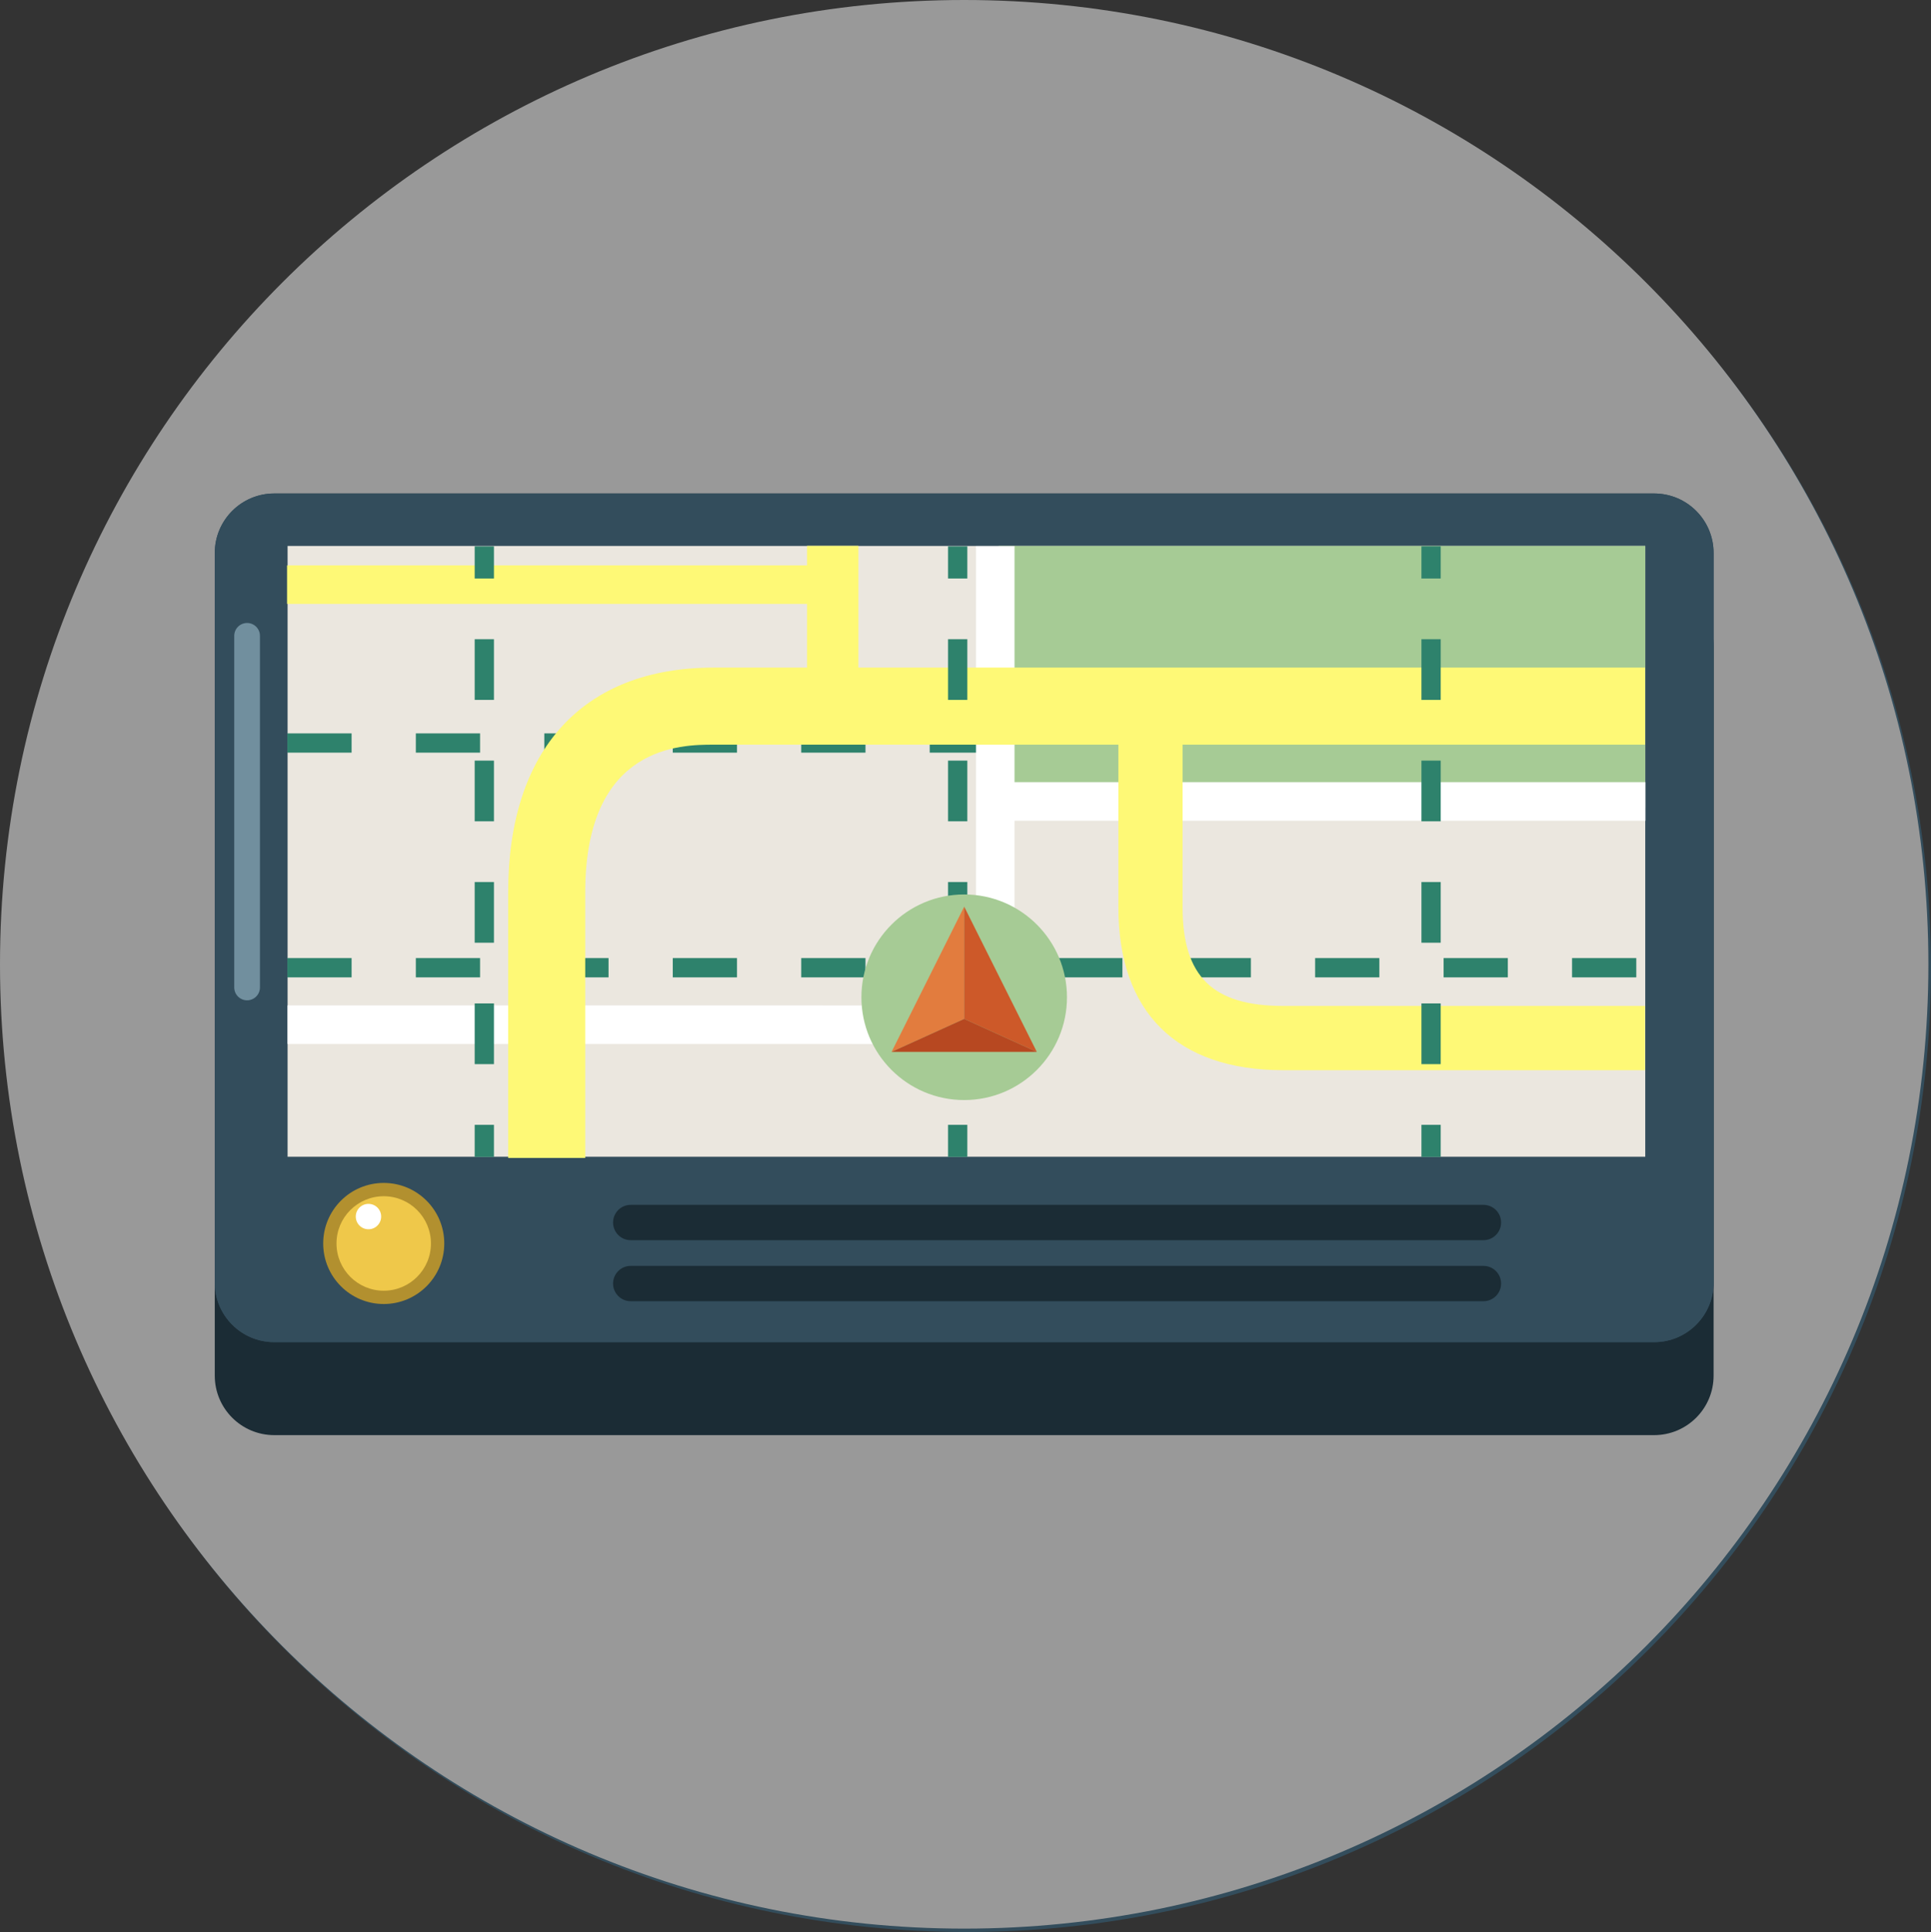 <?xml version="1.0" encoding="iso-8859-1"?>
<!-- Generator: Adobe Illustrator 17.0.0, SVG Export Plug-In . SVG Version: 6.00 Build 0)  -->
<!DOCTYPE svg PUBLIC "-//W3C//DTD SVG 1.1//EN" "http://www.w3.org/Graphics/SVG/1.1/DTD/svg11.dtd">
<svg version="1.1" id="Layer_1" xmlns="http://www.w3.org/2000/svg" xmlns:xlink="http://www.w3.org/1999/xlink" x="0px" y="0px"
	 width="512.693px" height="512.906px" viewBox="0 0 512.693 512.906" style="enable-background:new 0 0 512.693 512.906;"
	 xml:space="preserve">
<rect x="0" y="0" width="512.693" height="512.906" fill="#333333" stroke="none"/>
<path id="bg_43_" style="fill:#334D5C;" d="M512.693,256.906c0,141.379-114.613,256-256,256s-256-114.621-256-256
	c0-141.381,114.613-256,256-256S512.693,115.525,512.693,256.906z"/>
<path style="fill:#EFC84A;" d="M433.477,336.777l-6.074-144.082c-1.964,0.492-4.006,0.781-6.122,0.781
	c-13.892,0-25.153-11.264-25.153-25.154c0-0.021,0.002-0.039,0.002-0.061c-14.291-0.621-25.998-11.125-28.463-24.861
	c-3.36,2.258-7.396,3.58-11.748,3.58c-8.613,0-16.009-5.158-19.309-12.543H179.707l-1.393,10.826l-0.772-10.826h-22.68
	l-3.227,15.973l-0.841-15.973H88.1l-6.096,78.246l12.273,1.754l-12.547,1.75l-5.881,75.486l22.619,4.322l-23.111,1.98l-6.342,81.396
	h107.405l2.084-16.68l2.634,16.68h77.468l3.745-39.166l3.264,39.166h153.079L433.477,336.777z"/>
<path style="fill:#2893C0;" d="M124.586,191.984c0-10.338,8.383-18.719,18.721-18.719s18.721,8.381,18.721,18.719
	c0,10.34-8.383,18.729-18.721,18.729S124.586,202.324,124.586,191.984z"/>
<path style="fill:#E8E8E8;" d="M131.673,191.984c0-6.422,5.208-11.631,11.634-11.631s11.635,5.209,11.635,11.631
	c0,6.422-5.209,11.639-11.635,11.639S131.673,198.406,131.673,191.984z"/>
<path style="fill:#E45136;" d="M218.632,367.861c-4.679,0-9.323-0.166-13.801-0.494c-0.939-0.068-1.646-0.885-1.575-1.822
	c0.068-0.943,0.85-1.674,1.825-1.58c5.453,0.4,11.11,0.539,16.892,0.461c0.986-0.061,1.717,0.734,1.729,1.676
	c0.014,0.943-0.737,1.721-1.679,1.733C220.885,367.853,219.754,367.861,218.632,367.861z M239.019,366.877
	c-0.87,0-1.614-0.664-1.695-1.547c-0.088-0.94,0.6-1.768,1.538-1.858c5.484-0.517,11.135-1.248,16.793-2.174
	c0.926-0.16,1.806,0.477,1.959,1.406c0.15,0.928-0.478,1.81-1.41,1.959c-5.734,0.941-11.461,1.682-17.021,2.205
	C239.126,366.873,239.072,366.877,239.019,366.877z M188.047,365.238c-0.104,0-0.205-0.012-0.312-0.027
	c-5.866-1.078-11.499-2.492-16.747-4.203c-0.895-0.295-1.385-1.258-1.092-2.152c0.293-0.896,1.251-1.379,2.15-1.094
	c5.104,1.67,10.59,3.047,16.305,4.092c0.926,0.17,1.539,1.059,1.369,1.986C189.571,364.66,188.854,365.238,188.047,365.238z
	 M272.666,361.416c-0.779,0-1.482-0.537-1.662-1.328c-0.209-0.92,0.367-1.832,1.285-2.041c5.397-1.223,10.922-2.641,16.43-4.209
	c0.912-0.262,1.849,0.268,2.107,1.172c0.26,0.906-0.267,1.85-1.172,2.105c-5.566,1.59-11.153,3.023-16.608,4.258
	C272.918,361.404,272.791,361.416,272.666,361.416z M155.826,354.463c-0.271,0-0.546-0.066-0.802-0.205
	c-5.395-2.885-10.216-6.215-14.323-9.9c-0.705-0.625-0.763-1.703-0.135-2.406c0.632-0.703,1.711-0.762,2.409-0.131
	c3.907,3.502,8.503,6.676,13.657,9.434c0.832,0.443,1.145,1.477,0.699,2.305C157.023,354.135,156.436,354.463,155.826,354.463z
	 M305.456,352.08c-0.71,0-1.372-0.445-1.614-1.158c-0.305-0.887,0.172-1.858,1.064-2.164c5.247-1.787,10.606-3.76,15.929-5.859
	c0.878-0.352,1.867,0.084,2.213,0.961c0.346,0.877-0.084,1.867-0.959,2.209c-5.373,2.123-10.783,4.113-16.08,5.92
	C305.824,352.051,305.639,352.08,305.456,352.08z M337.184,339.588c-0.654,0-1.276-0.375-1.559-1.01
	c-0.387-0.861,0.001-1.867,0.861-2.254c4.605-2.051,9.258-4.23,13.826-6.477c0.848-0.408,1.865-0.062,2.281,0.781
	c0.415,0.846,0.066,1.869-0.779,2.283c-4.605,2.26-9.294,4.457-13.939,6.529C337.65,339.543,337.414,339.588,337.184,339.588z
	 M131.107,331.656c-0.596,0-1.174-0.31-1.486-0.867c-2.674-4.725-4.476-9.785-5.363-15.039l-0.249-1.611
	c-0.134-0.932,0.513-1.795,1.446-1.932c0.934-0.125,1.797,0.518,1.93,1.447l0.237,1.535c0.82,4.858,2.491,9.543,4.967,13.92
	c0.464,0.818,0.177,1.857-0.645,2.326C131.681,331.584,131.392,331.656,131.107,331.656z M125.808,298.627
	c-0.096,0-0.192-0.008-0.289-0.021c-0.929-0.16-1.553-1.043-1.394-1.971c0.999-5.854,3.02-11.402,6.006-16.49
	c0.475-0.816,1.521-1.078,2.333-0.609c0.812,0.479,1.085,1.522,0.608,2.334c-2.776,4.734-4.655,9.895-5.586,15.34
	C127.346,298.039,126.623,298.627,125.808,298.627z M339.22,275.84c-0.894,0-1.642-0.691-1.7-1.596
	c-0.061-0.939,0.652-1.752,1.592-1.811c5.895-0.379,11.475-1.174,16.591-2.361c0.913-0.215,1.835,0.357,2.047,1.273
	c0.213,0.92-0.357,1.838-1.274,2.049c-5.299,1.23-11.066,2.051-17.143,2.441C339.293,275.84,339.256,275.84,339.22,275.84z
	 M322.175,275.84c-0.034,0-0.067,0-0.101-0.004c-5.554-0.32-11.312-0.955-17.112-1.879c-0.933-0.148-1.564-1.022-1.415-1.953
	c0.146-0.922,1.009-1.561,1.951-1.416c5.689,0.904,11.334,1.529,16.775,1.846c0.939,0.053,1.656,0.863,1.602,1.801
	C323.823,275.139,323.071,275.84,322.175,275.84z M288.532,270.545c-0.139,0-0.278-0.018-0.419-0.051
	c-5.529-1.393-11.074-3.033-16.482-4.891c-0.891-0.301-1.364-1.271-1.061-2.166c0.307-0.891,1.274-1.369,2.168-1.057
	c5.317,1.82,10.77,3.436,16.207,4.803c0.913,0.229,1.469,1.158,1.238,2.07C289.989,270.027,289.295,270.545,288.532,270.545z
	 M142.516,269.717c-0.477,0-0.949-0.199-1.287-0.586c-0.618-0.709-0.544-1.789,0.168-2.406c4.191-3.641,9.078-6.883,14.527-9.629
	c0.842-0.422,1.865-0.086,2.289,0.756c0.425,0.84,0.087,1.867-0.754,2.291c-5.195,2.617-9.848,5.699-13.824,9.154
	C143.312,269.58,142.913,269.717,142.516,269.717z M372.12,267.75c-0.621,0-1.221-0.34-1.521-0.932
	c-0.427-0.84-0.093-1.867,0.747-2.293c5.215-2.654,9.613-5.943,13.076-9.779c0.633-0.695,1.709-0.746,2.408-0.121
	c0.7,0.629,0.756,1.709,0.124,2.408c-3.743,4.148-8.473,7.688-14.063,10.529C372.643,267.689,372.381,267.75,372.12,267.75z
	 M256.271,259.56c-0.207,0-0.417-0.035-0.619-0.115c-5.18-2.022-10.575-3.754-16.032-5.156c-0.912-0.232-1.461-1.162-1.229-2.076
	c0.235-0.91,1.173-1.465,2.076-1.23c5.591,1.435,11.117,3.217,16.423,5.285c0.878,0.344,1.311,1.332,0.97,2.207
	C257.596,259.148,256.951,259.56,256.271,259.56z M172.58,254.199c-0.743,0-1.426-0.492-1.64-1.238
	c-0.257-0.908,0.269-1.85,1.175-2.109c5.385-1.529,11.092-2.674,16.963-3.402c0.934-0.154,1.788,0.551,1.902,1.482
	c0.117,0.938-0.547,1.787-1.482,1.902c-5.699,0.705-11.234,1.82-16.451,3.303C172.891,254.178,172.734,254.199,172.58,254.199z
	 M223.31,251.102c-0.075,0-0.149-0.006-0.227-0.014c-5.597-0.748-11.247-1.146-16.793-1.197c-0.942-0.01-1.698-0.777-1.691-1.721
	c0.008-0.936,0.771-1.69,1.705-1.69c0.004,0,0.01,0,0.016,0c5.687,0.049,11.477,0.463,17.213,1.221
	c0.934,0.129,1.591,0.984,1.466,1.918C224.886,250.477,224.152,251.102,223.31,251.102z M393.979,242.885
	c-0.162,0-0.329-0.023-0.494-0.074c-0.901-0.275-1.41-1.227-1.138-2.127c1.219-4.025,1.838-8.443,1.838-13.131
	c-0.002-1.023-0.03-2.072-0.088-3.137c-0.053-0.939,0.666-1.746,1.607-1.797c0.902-0.102,1.746,0.67,1.795,1.611
	c0.062,1.125,0.094,2.231,0.096,3.32c0,5.025-0.667,9.777-1.982,14.119C395.389,242.41,394.713,242.885,393.979,242.885z
	 M393.116,209.221c-0.765,0-1.459-0.518-1.653-1.289c-1.408-5.615-3.312-10.883-5.654-15.652c-0.414-0.846-0.066-1.869,0.781-2.287
	c0.844-0.408,1.866-0.062,2.28,0.779c2.448,4.988,4.434,10.482,5.901,16.326c0.23,0.918-0.324,1.844-1.238,2.072
	C393.395,209.203,393.254,209.221,393.116,209.221z M167.44,181.301c-0.701,0-1.357-0.438-1.608-1.135
	c-0.314-0.887,0.149-1.859,1.035-2.18c0.648-0.232,1.596-0.58,2.821-1.035c2.948-1.094,7.479-2.775,13.261-4.791
	c0.891-0.303,1.862,0.158,2.172,1.051c0.31,0.891-0.159,1.857-1.049,2.174c-5.754,2-10.264,3.678-13.199,4.764
	c-1.241,0.461-2.204,0.818-2.859,1.051C167.823,181.268,167.63,181.301,167.44,181.301z M378.016,179.029
	c-0.479,0-0.956-0.203-1.293-0.596c-3.564-4.141-7.717-7.854-12.34-11.031c-0.777-0.533-0.974-1.596-0.44-2.371
	c0.532-0.77,1.599-0.971,2.372-0.439c4.866,3.344,9.238,7.25,12.994,11.617c0.614,0.713,0.535,1.793-0.18,2.406
	C378.808,178.893,378.412,179.029,378.016,179.029z M199.721,170.115c-0.726,0-1.398-0.469-1.627-1.197
	c-0.281-0.9,0.218-1.855,1.117-2.139c5.533-1.734,11.059-3.369,16.422-4.859c0.895-0.252,1.85,0.277,2.102,1.185
	c0.251,0.906-0.28,1.85-1.189,2.1c-5.328,1.482-10.815,3.107-16.315,4.832C200.062,170.09,199.89,170.115,199.721,170.115z
	 M232.614,160.992c-0.771,0-1.47-0.527-1.659-1.311c-0.217-0.918,0.348-1.834,1.264-2.055c5.687-1.361,11.321-2.584,16.748-3.645
	c0.92-0.176,1.82,0.426,2.001,1.35c0.181,0.926-0.423,1.822-1.348,2c-5.382,1.049-10.968,2.264-16.608,3.611
	C232.877,160.977,232.745,160.992,232.614,160.992z M350.318,159.732c-0.211,0-0.426-0.041-0.634-0.125
	c-4.916-1.971-10.309-3.598-16.031-4.832c-0.921-0.197-1.505-1.105-1.308-2.025c0.2-0.92,1.119-1.51,2.027-1.307
	c5.911,1.273,11.488,2.959,16.58,5.002c0.875,0.348,1.299,1.342,0.948,2.219C351.635,159.33,350.994,159.732,350.318,159.732z
	 M266.103,154.498c-0.835,0-1.564-0.611-1.685-1.463c-0.135-0.932,0.512-1.795,1.443-1.932c5.84-0.844,11.578-1.504,17.057-1.965
	c0.923-0.037,1.764,0.615,1.843,1.557c0.081,0.938-0.618,1.764-1.556,1.84c-5.412,0.459-11.082,1.111-16.855,1.947
	C266.268,154.492,266.184,154.498,266.103,154.498z M317.152,152.336c-0.051,0-0.099-0.002-0.15-0.006
	c-4.74-0.41-9.775-0.619-14.965-0.619l-1.91,0.006c-0.006,0-0.014,0-0.019,0c-0.935,0-1.695-0.754-1.706-1.688
	c-0.009-0.941,0.746-1.713,1.689-1.723l1.954-0.008c5.279,0,10.413,0.215,15.253,0.635c0.939,0.08,1.634,0.908,1.552,1.846
	C318.771,151.666,318.027,152.336,317.152,152.336z"/>
<polygon style="fill:#E45136;" points="383.322,308.49 368.553,323.258 353.777,308.49 347.9,314.365 362.671,329.143 347.9,343.91 
	353.777,349.795 368.553,335.02 383.322,349.795 389.205,343.91 374.43,329.143 389.205,314.365 "/>
<path style="fill:#E27C3E;" d="M377.832,219.012c2.025-21.26-11.053-42.305-39.637-43.449c-28.584-1.143-52.975,9.529-77.367,5.717
	c-24.393-3.811-84.609-3.049-84.609,21.725c0,24.773,44.591,30.109,61.36,16.008c16.77-14.102,48.784,0,73.176,11.814
	C335.146,242.641,374.783,251.025,377.832,219.012z"/>
<path style="fill:#45B39C;" d="M362.969,214.184c1.074-13.973-12.959-31.508-28.965-30.744c-12.748,0.607-57.93,9.402-76.732,4.066
	c-18.804-5.336-71.651-1.018-69.365,13.465c2.287,14.482,28.713,20.584,44.211,10.164c15.498-10.418,44.21-4.828,63.266,6.605
	C314.439,229.174,360.682,243.912,362.969,214.184z"/>
<path style="fill:#E27C3E;" d="M146.49,288.756c-5.883,16.867,0,42.305,26.68,46.115c26.678,3.811,75.462,36.588,75.843,9.147
	c0.382-27.44-9.528-45.354-8.003-60.598c1.523-15.244-48.021-16.77-59.837-4.574C169.357,291.043,152.207,272.367,146.49,288.756z"
	/>
<path style="fill:#45B39C;" d="M229.957,290.662c-2.682-13.199-24.774-15.246-34.683-4.574
	c-9.909,10.672-36.969,1.523-38.112,15.625c-1.142,14.102,77.368,50.689,84.229,42.305
	C248.25,335.633,234.911,315.053,229.957,290.662z"/>
<path style="fill:#334D5C;" d="M219.285,292.185c-8.004-4.955-16.77,4.955-22.486,7.623c-5.717,2.668-21.343,1.523-20.58,8.766
	c0.762,7.24,39.256,32.395,48.402,24.01c9.146-8.385-2.668-19.818-1.143-25.916C225.002,300.57,224.955,295.695,219.285,292.185z"/>
<path style="fill:#E27C3E;" d="M292.588,279.99c-7.094-5.332-25.662-7.369-27.186,3.301c-1.524,10.672,13.466,16.008,21.088,27.188
	C294.111,321.66,314.604,296.541,292.588,279.99z"/>
<path style="fill:#45B39C;" d="M278.359,282.785c-2.857,3.506,3.557,10.672,8.385,17.531c4.828,6.861,14.99,4.068,10.672-4.572
	C293.097,287.103,283.949,275.926,278.359,282.785z"/>
<path style="fill:#E27C3E;" d="M274.803,312.514c-4.209-4.91-9.146-5.336-13.721,0.762c-4.573,6.098,2.54,10.922,4.319,18.037
	c1.778,7.117,14.228,20.074,20.325,15.754c6.099-4.32,14.992-17.022,7.115-23.119C284.965,317.85,277.852,316.07,274.803,312.514z"
	/>
<path style="fill:#45B39C;" d="M271.754,319.879c-2.414,3.793,0.254,9.656,5.336,15.754c5.08,6.098,7.877,5.846,9.908,1.525
	c2.033-4.32,0.508-9.654-5.59-13.975C275.311,318.863,273.533,317.084,271.754,319.879z"/>
<path style="fill:#334D5C;" d="M341.513,210.9c1.051-14.08-13.774-18.938-40.638-15.84c-26.863,3.096-95.395-10.336-100.561,5.508
	c-5.166,15.844,31.338-5.854,61.645,1.033C292.266,208.488,339.79,233.973,341.513,210.9z"/>
<path style="fill:#2893C0;" d="M176.522,232.072c-2.737-14.596-59.663-5.799-68.779,26.105
	c-9.115,31.902-14.917,77.891,3.314,96.951c18.231,19.062,19.061-2.068,9.945-23.199c-9.116-21.131-14.09-41.85-2.902-60.494
	C129.288,252.791,180.252,251.959,176.522,232.072z"/>
<path style="fill:#2893C0;" d="M336.041,289.666c-0.723-7.525,14.916-5.799,26.518-8.699c11.603-2.9,31.904-31.074,41.021-24.445
	c9.116,6.627,9.529,28.586-4.143,31.486C385.764,290.908,338.112,311.211,336.041,289.666z"/>
<path style="fill:#EFC84A;" d="M439.478,359.221c0,3.949,1.146,20.24-22.104,20.24c1.81-11.719,6.384-38.397,6.384-38.397
	l13.911,9.908L439.478,359.221z"/>
<path style="fill:#B2902F;" d="M427.402,192.695c-0.262-7.127-7.504-7.318-8.789-4.428l-1.27,161.342
	c6.074-6.541,20.276-1.68,22.135,9.611L427.402,192.695z"/>
<!-- BG -->
<path id="bg_41_" style="fill:#999;" d="M512,255.998C512,397.379,397.387,512,255.998,512C114.612,512,0,397.379,0,255.998
	S114.612,0,255.998,0C397.387,0,512,114.617,512,255.998z"/>
<path style="fill:#1B2C35;" d="M454.972,365.203c0,8.719-7.068,15.789-15.79,15.789H72.814c-8.722,0-15.79-7.07-15.79-15.789
	V171.488c0-8.725,7.068-15.793,15.79-15.793h366.367c8.722,0,15.79,7.068,15.79,15.793V365.203z"/>
<path style="fill:#334D5C;" d="M454.972,340.514c0,8.719-7.068,15.791-15.79,15.791H72.814c-8.722,0-15.79-7.072-15.79-15.791
	V146.799c0-8.725,7.068-15.793,15.79-15.793h366.367c8.722,0,15.79,7.068,15.79,15.793V340.514z"/>
<path style="fill:#334D5C;" d="M454.972,340.514c0,8.719-7.068,15.791-15.79,15.791H72.814c-8.722,0-15.79-7.072-15.79-15.791
	V146.799c0-8.725,7.068-15.793,15.79-15.793h366.367c8.722,0,15.79,7.068,15.79,15.793V340.514z"/>
<rect x="76.357" y="144.937" style="fill:#EBE7DF;" width="360.473" height="162.15"/>
<path style="fill:#B2902F;" d="M85.811,330.111c0-8.883,7.197-16.072,16.076-16.072c8.866,0,16.069,7.189,16.069,16.072
	c0,8.879-7.203,16.072-16.069,16.072C93.008,346.184,85.811,338.99,85.811,330.111z"/>
<path style="fill:#EFC84A;" d="M89.342,330.111c0-6.93,5.616-12.541,12.545-12.541c6.916,0,12.531,5.611,12.531,12.541
	c0,6.928-5.615,12.541-12.531,12.541C94.958,342.652,89.342,337.039,89.342,330.111z"/>
<circle style="fill:#FFFFFF;" cx="97.829" cy="322.969" r="3.372"/>
<path style="fill:#1B2C35;" d="M398.551,324.545c0,2.594-2.099,4.693-4.689,4.693H167.459c-2.59,0-4.689-2.1-4.689-4.693l0,0
	c0-2.59,2.1-4.689,4.689-4.689h226.402C396.452,319.855,398.551,321.955,398.551,324.545L398.551,324.545z"/>
<path style="fill:#1B2C35;" d="M398.551,340.75c0,2.59-2.099,4.689-4.689,4.689H167.459c-2.59,0-4.689-2.1-4.689-4.689l0,0
	c0-2.594,2.1-4.69,4.689-4.69h226.402C396.452,336.06,398.551,338.156,398.551,340.75L398.551,340.75z"/>
<path style="fill:#718F9E;" d="M65.605,265.557c-1.885,0-3.412-1.527-3.412-3.412v-93.348c0-1.885,1.527-3.412,3.412-3.412
	c1.879,0,3.412,1.527,3.412,3.412v93.348C69.018,264.029,67.484,265.557,65.605,265.557z"/>
<path style="fill:#2E826C;" d="M434.445,199.811h-17.053v-5.115h17.053V199.811z M400.338,199.811h-17.055v-5.115h17.055V199.811z
	 M366.228,199.811h-17.055v-5.115h17.055V199.811z M332.117,199.811h-17.055v-5.115h17.055V199.811z M298.008,199.811h-17.053
	v-5.115h17.053V199.811z M263.9,199.811h-17.055v-5.115H263.9V199.811z M229.79,199.811h-17.055v-5.115h17.055V199.811z
	 M195.68,199.811h-17.055v-5.115h17.055V199.811z M161.57,199.811h-17.053v-5.115h17.053V199.811z M127.463,199.811h-17.055v-5.115
	h17.055V199.811z M93.353,199.811H76.298v-5.115h17.055V199.811z"/>
<polygon style="fill:#A6CB95;" points="264.19,213.369 436.83,214.361 436.83,144.938 265.127,144.938 "/>
<path style="fill:#FFFFFF;" d="M230.877,277.158c-1.033,0-2.078-0.002-3.126-0.006l-3.156-0.008H76.324V266.91l151.468,0.012
	c11.237,0.031,20.965,0.084,26.16-5.092c3.484-3.465,5.179-9.477,5.179-18.371v-98.488h10.23v98.488
	c0,11.756-2.677,20.137-8.186,25.625C253.628,276.596,242.668,277.158,230.877,277.158z"/>
<rect x="263.674" y="207.65" style="fill:#FFFFFF;" width="173.197" height="10.232"/>
<path style="fill:#2E826C;" d="M434.445,259.467h-17.053v-5.119h17.053V259.467z M400.338,259.467h-17.055v-5.119h17.055V259.467z
	 M366.228,259.467h-17.055v-5.119h17.055V259.467z M332.117,259.467h-17.055v-5.119h17.055V259.467z M298.008,259.467h-17.053
	v-5.119h17.053V259.467z M263.9,259.467h-17.055v-5.119H263.9V259.467z M229.79,259.467h-17.055v-5.119h17.055V259.467z
	 M195.68,259.467h-17.055v-5.119h17.055V259.467z M161.57,259.467h-17.053v-5.119h17.053V259.467z M127.463,259.467h-17.055v-5.119
	h17.055V259.467z M93.353,259.467H76.298v-5.119h17.055V259.467z"/>
<path style="fill:#FEF976;" d="M155.383,307.416h-20.467v-70.494c0-37.934,19.887-59.689,54.562-59.689h247.301v20.463H189.479
	c-8.433,0-34.096,0-34.096,39.227V307.416z"/>
<path style="fill:#FEF976;" d="M436.765,284.109h-96.06c-28.227,0-43.77-15.348-43.77-43.207v-53.439h17.055v53.439
	c0,18.332,7.989,26.15,26.715,26.15h96.06V284.109z"/>
<rect x="214.269" y="144.904" style="fill:#FEF976;" width="13.643" height="41.701"/>
<rect x="76.217" y="150.086" style="fill:#FEF976;" width="141.557" height="10.234"/>
<rect x="251.714" y="145.051" style="fill:#2E826C;" width="5.118" height="8.527"/>
<path style="fill:#2E826C;" d="M256.832,282.5h-5.118v-16.117h5.118V282.5z M256.832,250.27h-5.118v-16.115h5.118V250.27z
	 M256.832,218.039h-5.118v-16.115h5.118V218.039z M256.832,185.807h-5.118v-16.113h5.118V185.807z"/>
<rect x="251.714" y="298.615" style="fill:#2E826C;" width="5.118" height="8.527"/>
<rect x="377.399" y="145.051" style="fill:#2E826C;" width="5.118" height="8.527"/>
<path style="fill:#2E826C;" d="M382.518,282.5h-5.118v-16.117h5.118V282.5z M382.518,250.27h-5.118v-16.115h5.118V250.27z
	 M382.518,218.039h-5.118v-16.115h5.118V218.039z M382.518,185.807h-5.118v-16.113h5.118V185.807z"/>
<rect x="377.399" y="298.615" style="fill:#2E826C;" width="5.118" height="8.527"/>
<rect x="126.031" y="145.051" style="fill:#2E826C;" width="5.115" height="8.527"/>
<path style="fill:#2E826C;" d="M131.146,282.5h-5.115v-16.117h5.115V282.5z M131.146,250.27h-5.115v-16.115h5.115V250.27z
	 M131.146,218.039h-5.115v-16.115h5.115V218.039z M131.146,185.807h-5.115v-16.113h5.115V185.807z"/>
<rect x="126.031" y="298.615" style="fill:#2E826C;" width="5.115" height="8.527"/>
<path style="fill:#A6CB95;" d="M228.713,264.746c0-15.068,12.216-27.289,27.285-27.289c15.069,0,27.289,12.221,27.289,27.289
	c0,15.068-12.22,27.289-27.289,27.289C240.929,292.035,228.713,279.814,228.713,264.746z"/>
<polygon style="fill:#E27C3E;" points="255.998,240.691 236.725,279.244 255.998,270.496 "/>
<polygon style="fill:#CD5929;" points="255.998,240.691 275.277,279.244 255.998,270.496 "/>
<polygon style="fill:#B74821;" points="236.725,279.244 275.277,279.244 255.998,270.496 "/>
<g>
</g>
<g>
</g>
<g>
</g>
<g>
</g>
<g>
</g>
<g>
</g>
<g>
</g>
<g>
</g>
<g>
</g>
<g>
</g>
<g>
</g>
<g>
</g>
<g>
</g>
<g>
</g>
<g>
</g>
</svg>
